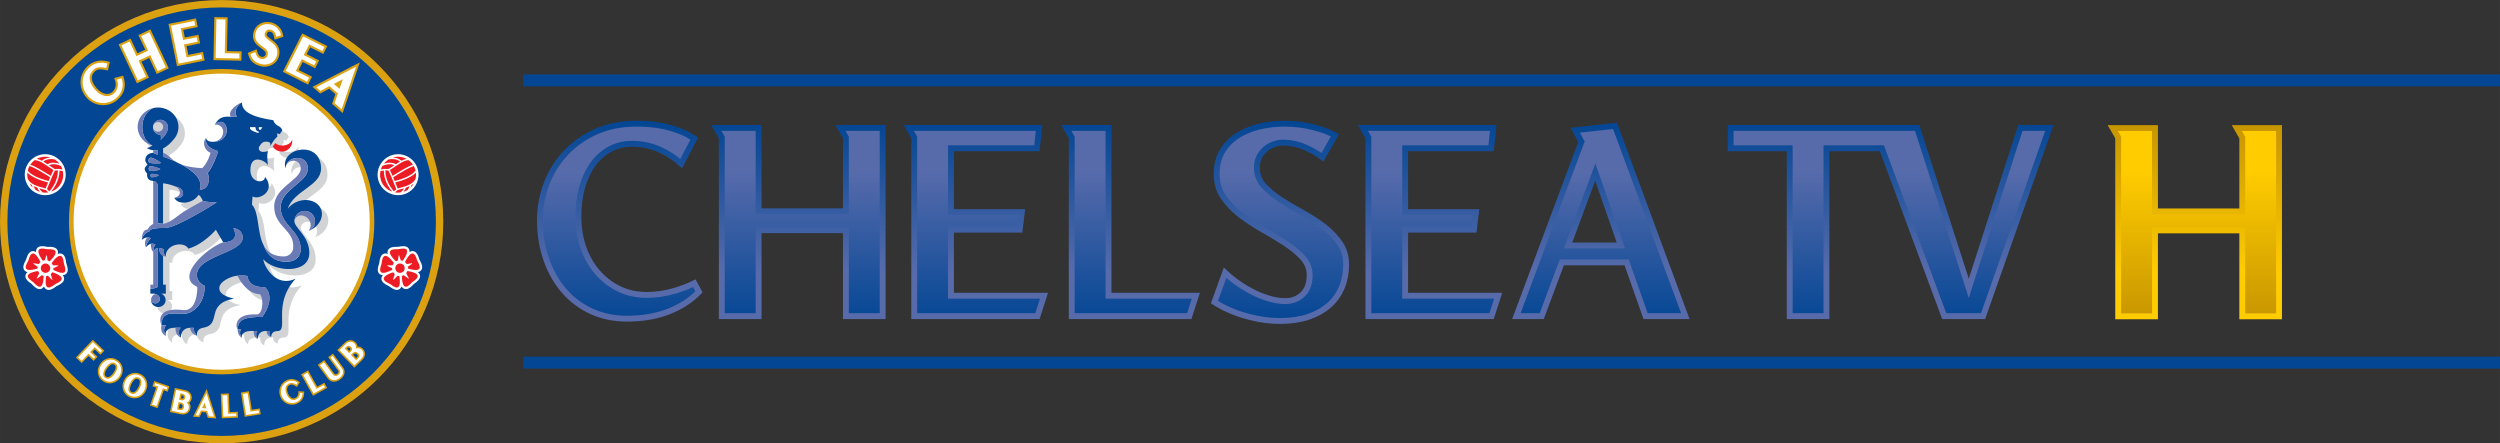 <svg id="p" width="3429.6" height="608.04" version="1.1" viewBox="0 0 907.42 160.88" xmlns="http://www.w3.org/2000/svg" xmlns:xlink="http://www.w3.org/1999/xlink">
 <rect x="0" y="0" width="907.42" height="160.88" fill="#333333" stroke="none"/>
 <defs id="q">
  <clipPath id="r">
   <path id="s" d="m452.39 271.65c-0.312-0.139-0.578-0.326-0.796-0.559-0.22-0.235-0.387-0.502-0.505-0.808-0.118-0.305-0.178-0.623-0.178-0.955 0-0.38 0.058-0.728 0.171-1.046 0.113-0.316 0.27-0.591 0.472-0.821 0.202-0.231 0.443-0.41 0.725-0.538 0.28-0.126 0.59-0.19 0.926-0.19 0.427 0 0.807 0.068 1.135 0.205 0.33 0.137 0.594 0.318 0.797 0.544l-0.18 0.332c-0.144-0.081-0.33-0.156-0.558-0.224-0.229-0.067-0.459-0.1-0.689-0.1-0.251 0-0.477 0.05-0.682 0.151-0.204 0.101-0.38 0.239-0.525 0.411-0.147 0.173-0.26 0.375-0.34 0.608-0.079 0.234-0.118 0.486-0.118 0.755 0 0.264 0.03 0.505 0.093 0.728 0.062 0.22 0.15 0.409 0.263 0.563 0.113 0.153 0.249 0.274 0.407 0.36 0.159 0.087 0.335 0.13 0.527 0.13 0.245 0 0.477-0.051 0.695-0.151 0.22-0.102 0.413-0.236 0.58-0.405l0.412 0.787c-0.068 0.047-0.149 0.095-0.241 0.148-0.094 0.049-0.206 0.096-0.336 0.139s-0.277 0.079-0.444 0.105c-0.165 0.027-0.351 0.04-0.558 0.04-0.389 0-0.741-0.07-1.053-0.209m-0.081-4.658c-0.27 0.123-0.506 0.298-0.698 0.518-0.195 0.222-0.349 0.49-0.458 0.798-0.11 0.307-0.166 0.651-0.166 1.02 0 0.321 0.058 0.633 0.172 0.928 0.112 0.294 0.278 0.558 0.49 0.783 0.211 0.225 0.471 0.408 0.772 0.542s0.646 0.202 1.022 0.202c0.204 0 0.388-0.013 0.546-0.038 0.161-0.025 0.306-0.06 0.432-0.102 0.125-0.041 0.235-0.087 0.324-0.134l0.179-0.107-0.334-0.638c-0.156 0.142-0.333 0.259-0.528 0.349-0.227 0.104-0.472 0.157-0.727 0.157-0.205 0-0.394-0.045-0.563-0.138-0.169-0.091-0.313-0.22-0.432-0.382-0.117-0.161-0.21-0.359-0.275-0.586-0.064-0.226-0.096-0.478-0.096-0.749 0-0.277 0.041-0.539 0.121-0.779 0.084-0.241 0.203-0.453 0.355-0.632 0.153-0.181 0.338-0.325 0.55-0.431 0.213-0.105 0.455-0.159 0.715-0.159 0.236 0 0.476 0.035 0.711 0.104 0.198 0.06 0.368 0.125 0.505 0.194l0.119-0.219c-0.189-0.198-0.435-0.363-0.733-0.486-0.318-0.132-0.691-0.199-1.107-0.199-0.323 0-0.625 0.061-0.896 0.184"/>
  </clipPath>
  <clipPath id="o">
   <path id="t" d="m0 0h595.28v841.89h-595.28z"/>
  </clipPath>
  <linearGradient id="n" x2="1" gradientTransform="matrix(0 -73.75 73.75 0 -.589 185.98)" gradientUnits="userSpaceOnUse" xlink:href="#k"/>
  <linearGradient id="k" x2="1" gradientTransform="matrix(0,5.184,5.184,0,470.26,266.68)" gradientUnits="userSpaceOnUse">
   <stop id="u" stop-color="#034694" offset="0"/>
   <stop id="v" stop-color="#576bab" offset=".75"/>
   <stop id="w" stop-color="#576bab" offset="1"/>
  </linearGradient>
  <linearGradient id="m" x1="463.68" x2="463.68" y1="271.83" y2="266.73" gradientTransform="matrix(14.227 0 0 -14.227 -6690.9 3980)" gradientUnits="userSpaceOnUse" xlink:href="#k"/>
  <linearGradient id="j" x2="1" gradientTransform="matrix(0 -73.752 73.752 0 506.27 186.01)" gradientUnits="userSpaceOnUse" xlink:href="#l"/>
  <linearGradient id="l" x2="1" gradientTransform="matrix(0,5.184,5.184,0,470.26,266.68)" gradientUnits="userSpaceOnUse">
   <stop id="x" stop-color="#c69400" offset="0"/>
   <stop id="y" stop-color="#fc0" offset=".75"/>
   <stop id="z" stop-color="#fc0" offset="1"/>
  </linearGradient>
  <linearGradient id="i" x1="463.68" x2="463.68" y1="271.83" y2="266.73" gradientTransform="matrix(14.227 0 0 -14.227 -6184 3980)" gradientUnits="userSpaceOnUse" xlink:href="#l"/>
 </defs>
 <g id="aa" transform="translate(470.72 -68.394)">
  <g id="ab" transform="matrix(14.227 0 0 -14.227 -6690.9 3980)" clip-path="url(#o)" fill="#034694">
   <path id="ac" d="m450.56 272.74h50.437v0.303h-50.437z"/>
   <path id="ad" d="m450.56 265.54h50.437v0.303h-50.437z"/>
  </g>
  <path id="ae" d="m-13.963 114.42c-2.973 0.754-5.634 1.906-7.882 3.4-2.219 1.48-3.998 3.372-5.307 5.634-1.295 2.248-1.963 4.979-1.963 8.138 0 3.101 0.797 5.861 2.333 8.195 1.636 2.404 3.671 4.553 6.032 6.402 2.419 1.892 5.122 3.685 7.967 5.292 2.931 1.65 5.676 3.301 8.152 4.908 2.561 1.636 4.737 3.386 6.459 5.179 1.864 1.949 2.817 4.197 2.817 6.644 0 3.087-0.868 5.492-2.603 7.085-1.679 1.593-3.799 2.39-6.274 2.39-1.935 0-4.012-0.341-6.203-1.024-2.134-0.64-4.254-1.536-6.303-2.646-2.006-1.067-3.955-2.305-5.776-3.671-1.323-0.996-2.504-1.978-3.542-2.959l-3.856 10.67c1.024 0.654 2.219 1.337 3.542 2.02 1.778 0.882 3.685 1.679 5.719 2.347 2.077 0.697 4.368 1.28 6.886 1.764 2.433 0.455 5.036 0.697 7.796 0.697 3.77 0 7.17-0.498 10.13-1.48 2.917-0.982 5.42-2.39 7.469-4.154 2.034-1.778 3.585-3.941 4.652-6.431 1.067-2.561 1.608-5.378 1.608-8.408 0-2.945-0.74-5.449-2.234-7.668-1.522-2.234-3.471-4.268-5.762-6.046-2.319-1.793-4.908-3.471-7.654-4.994-2.959-1.608-5.534-3.13-7.882-4.638-2.475-1.622-4.496-3.272-6.189-5.051-1.778-1.864-2.689-4.14-2.689-6.701 0-1.437 0.27-2.746 0.811-3.884 0.589-1.268 1.413-2.068 2.234-2.874 0.883-0.771 1.896-1.349 3.016-1.764 2.077-0.684 2.756-0.632 3.414-0.64 2.845 0 5.676 0.612 8.38 1.835 2.219 1.024 4.211 2.177 5.975 3.471l4.496-7.967c-1.906-1.081-4.396-2.034-7.384-2.803-3.471-0.939-7.156-1.408-10.955-1.408-3.244 0-6.416 0.384-9.432 1.138m-240.38 1.736c-4.282 1.906-7.981 4.51-10.983 7.711-3.016 3.201-5.378 6.957-6.971 11.14-1.622 4.197-2.447 8.636-2.447 13.202 0 5.25 0.797 10.144 2.362 14.511 1.551 4.382 3.742 8.195 6.516 11.353 2.732 3.13 6.089 5.62 9.93 7.37 3.856 1.75 8.152 2.618 12.747 2.618 5.918 0 11.225-0.953 15.749-2.831 4.24-1.75 7.739-4.097 10.428-6.914l-1.693-3.116c-1.949 0.982-4.368 1.906-7.184 2.76-3.343 0.982-6.758 1.48-10.115 1.48-3.699 0-7.142-0.768-10.172-2.262-3.016-1.508-5.648-3.557-7.825-6.132-2.163-2.547-3.856-5.563-5.051-8.991-1.138-3.414-1.721-7.142-1.721-11.083 0-3.856 0.455-7.441 1.366-10.656 0.925-3.229 2.248-6.046 3.912-8.337 1.693-2.305 3.742-4.14 6.146-5.435 2.404-1.323 5.093-1.963 8.01-1.963 3.628 0 7.113 0.754 10.343 2.234 2.774 1.28 5.292 2.945 7.512 4.965l4.752-9.077-2.547-1.522c-1.266-0.669-2.831-1.323-4.609-1.906-1.793-0.598-3.856-1.095-6.146-1.451-2.248-0.356-4.866-0.541-7.768-0.541-5.349 0-10.258 0.967-14.54 2.874m355.4-0.498 1.992 3.727 0.256 0.427-0.171 0.455-23.46 62.868h9.205l7.014-18.765 0.27-0.726h23.545l0.256 0.726 6.615 18.765h14.426l-25.523-69.057zm-2.091 40.39 8.309-22.379 1.038-2.788 0.996 2.817 7.796 22.35 0.498 1.437h-19.164zm163.65-41.229-17.712 55.044-1.024 3.187-1.01-3.187-17.727-55.044h-67.691v7.384h21.44v60.933h13.331v-60.933h16.973l3.144-0.028 22.635 60.962h14.099l24.058-68.317zm-238.64 0 1.849 3.201 0.142 0.256v64.86h44.715l2.39-7.398h-33.76v-23.986h24.94l0.768-6.359h-25.708v-23.19h31.185l0.797-7.384zm-107.68 0 1.849 3.201 0.142 0.256v64.86h42.666l2.39-7.398h-31.712v-60.919zm-57.163 0 1.835 3.201 0.142 0.256v64.86h44.729l2.376-7.398h-33.76v-23.986h24.94l0.782-6.359h-25.722v-23.19h31.185l0.797-7.384zm-24.812 0 1.849 3.201 0.142 0.256v26.789h-31.683v-30.246h-15.337l1.849 3.201 0.128 0.256v64.86h13.359v-31.185h31.683v31.185h13.345v-68.317z" fill="url(#n)" stroke="url(#m)" stroke-width="2.13"/>
  <g id="af" transform="matrix(2.903 0 0 2.903 -457.59 -75.029)" stroke-width=".265">
   <path id="ag" d="m50.901 77.123c0 15.306-12.408 27.712-27.712 27.712-15.305 0-27.712-12.406-27.712-27.712 0-15.305 12.407-27.712 27.712-27.712 15.304 0 27.712 12.407 27.712 27.712" fill="#dba111"/>
   <path id="ah" d="m49.977 77.123c0 14.795-11.993 26.788-26.788 26.788s-26.788-11.993-26.788-26.788 11.993-26.788 26.788-26.788 26.788 11.993 26.788 26.788" fill="#034694"/>
   <path id="ai" d="m42.279 77.123c0 10.543-8.547 19.089-19.09 19.089-10.544 0-19.091-8.545-19.091-19.089 0-10.544 8.547-19.091 19.091-19.091 10.543-1.2e-4 19.09 8.547 19.09 19.091" fill="#dba111"/>
   <path id="aj" d="m41.702 77.123c0 10.224-8.29 18.512-18.512 18.512-10.224 0-18.512-8.288-18.512-18.512s8.288-18.512 18.512-18.512c10.223 0 18.512 8.288 18.512 18.512" fill="#fff"/>
   <path id="ak" d="m7.327 93.093c0.205 0.196 0.709 0.675 0.709 0.675l0.483-0.509-1.441-1.374-0.185 0.194-1.935 2.028 0.735 0.699s0.62-0.651 0.847-0.888c0.19 0.18 0.645 0.614 0.645 0.614l0.483-0.508s-0.454-0.434-0.644-0.615c0.12-0.127 0.181-0.191 0.303-0.319" fill="#dba111"/>
   <path id="al" d="m10.802 95.41c-0.065-0.389-0.284-0.733-0.614-0.967-0.329-0.234-0.724-0.326-1.113-0.262-0.419 0.071-0.795 0.315-1.06 0.686-0.264 0.373-0.371 0.809-0.3 1.229 0.065 0.388 0.282 0.729 0.612 0.964 0.33 0.234 0.727 0.328 1.116 0.263 0.419-0.07 0.795-0.315 1.06-0.687 0.212-0.295 0.322-0.633 0.322-0.971 1.17e-4 -0.084-7e-3 -0.171-0.022-0.255m-2.069 1.077c-0.337-0.238-0.059-0.736 0.137-1.01 0.196-0.276 0.575-0.703 0.912-0.465 0.351 0.251 0.023 0.794-0.135 1.015-0.158 0.223-0.562 0.711-0.914 0.46z" fill="#dba111"/>
   <path id="am" d="m13.067 96.179c-0.775-0.392-1.672-0.071-2.084 0.746-0.206 0.408-0.247 0.856-0.114 1.259 0.123 0.375 0.389 0.68 0.75 0.862 0.361 0.184 0.767 0.216 1.142 0.092 0.403-0.131 0.739-0.429 0.944-0.837 0.414-0.818 0.139-1.73-0.638-2.122m-0.858 2.269c-0.091 0.03-0.177 0.021-0.275-0.028-0.154-0.078-0.208-0.218-0.208-0.375 0-0.217 0.104-0.472 0.192-0.646 0.153-0.302 0.464-0.78 0.832-0.594 0.097 0.05 0.155 0.114 0.185 0.204 0.062 0.186-2.64e-4 0.492-0.167 0.819-0.165 0.327-0.375 0.559-0.56 0.62z" fill="#dba111"/>
   <path id="an" d="m14.668 97.301-0.143 0.409s0.365 0.128 0.476 0.165c-0.14 0.399-0.784 2.237-0.784 2.237l0.956 0.335s0.645-1.836 0.784-2.236c0.111 0.039 0.477 0.166 0.477 0.166l0.232-0.66-1.909-0.67-0.089 0.254" fill="#dba111"/>
   <path id="ao" d="m18.637 98.188-1.292-0.273-0.055 0.263-0.577 2.742 1.315 0.279c0.42 0.087 0.697-0.016 0.855-0.118 0.2-0.131 0.341-0.345 0.395-0.601 0.015-0.07 0.022-0.137 0.022-0.204 0-0.185-0.059-0.352-0.165-0.496 0.148-0.118 0.254-0.284 0.298-0.491 0.011-0.053 0.018-0.114 0.018-0.177 0-0.351-0.2-0.797-0.812-0.924m-0.356 2.093c-0.014 0.063-0.039 0.146-0.086 0.177-0.044 0.028-0.128 0.032-0.237 8e-3 0 0-0.05-0.011-0.108-0.022 0.042-0.198 0.07-0.33 0.111-0.528 0.056 0.013 0.128 0.027 0.128 0.027 0.17 0.036 0.202 0.161 0.202 0.252 1.17e-4 0.037-0.005 0.068-9e-3 0.086zm-0.088-1.468c0.113 0.026 0.197 0.067 0.229 0.116 0.015 0.022 0.022 0.053 0.022 0.09 0 0.022-3e-3 0.048-0.009 0.079-0.017 0.08-0.041 0.192-0.264 0.146 0 0-0.028-7e-3 -0.066-0.015 0.036-0.166 0.053-0.249 0.089-0.416z" fill="#dba111"/>
   <path id="ap" d="m21.022 98.635-1.403 2.873 0.801 0.061s0.217-0.458 0.303-0.64c0.17 0.014 0.339 0.026 0.506 0.039 0.062 0.192 0.219 0.679 0.219 0.679l1.066 0.083-1.191-3.693-0.301 0.596" fill="#dba111"/>
   <path id="aq" d="m24.186 100.93c-0.018-0.42-0.098-2.332-0.098-2.332l-1.012 0.043 0.128 3.068 2.029-0.084-0.03-0.736c0 1.2e-4 -0.725 0.031-1.016 0.042" fill="#dba111"/>
   <path id="ar" d="m26.964 100.63c-0.065-0.415-0.362-2.305-0.362-2.305l-0.265 0.043-0.737 0.115 0.475 3.035 2.007-0.315-0.115-0.728s-0.716 0.113-1.004 0.156" fill="#dba111"/>
   <path id="as" d="m32.774 98.594c-0.008 0.263-0.163 0.49-0.405 0.585-0.134 0.053-0.262 0.053-0.39-1e-3 -0.197-0.084-0.379-0.297-0.489-0.571-0.129-0.323-0.155-0.598-0.071-0.79 0.058-0.135 0.172-0.236 0.346-0.306 0.189-0.075 0.368-6e-3 0.613 0.139l0.225 0.133 0.374-0.589-0.222-0.146c-0.408-0.268-0.912-0.323-1.349-0.148-0.405 0.161-0.719 0.464-0.885 0.85-0.168 0.392-0.168 0.84 0.002 1.266 0.323 0.806 1.234 1.203 2.031 0.884 0.576-0.23 0.902-0.668 0.943-1.265l0.019-0.267-0.734-0.054-0.009 0.281" fill="#dba111"/>
   <path id="at" d="m35.138 97.755c-0.207-0.369-1.139-2.04-1.139-2.04l-0.233 0.132-0.652 0.364 1.498 2.681 1.772-0.99-0.359-0.644c1.16e-4 0-0.634 0.354-0.887 0.497" fill="#dba111"/>
   <path id="au" d="m37.108 93.621-0.217 0.159-0.381 0.28 1.244 1.695c0.057 0.077 0.057 0.128 0.052 0.158-0.012 0.087-0.103 0.182-0.184 0.24-0.038 0.027-0.126 0.064-0.216 0.05-0.064-9e-3 -0.115-0.044-0.16-0.105l-1.229-1.676-0.819 0.6 1.223 1.668c0.182 0.247 0.407 0.393 0.67 0.433 0.295 0.046 0.631-0.054 0.942-0.285 0.641-0.469 0.631-1.091 0.351-1.473l-1.276-1.743" fill="#dba111"/>
   <path id="av" d="m40.84 93.004c-0.189-0.196-0.421-0.284-0.665-0.27-0.014-0.19-0.088-0.371-0.235-0.523-0.256-0.264-0.829-0.47-1.356 0.043l-0.949 0.917 2.137 2.207 0.965-0.935c0.308-0.299 0.376-0.588 0.379-0.775 0.005-0.24-0.094-0.475-0.277-0.663m-1.615-0.074c0.032 0.034 0.071 0.074 0.071 0.129 0 0.045-0.025 0.101-0.099 0.172 0 0-0.02 0.02-0.047 0.048-0.12-0.124-0.177-0.182-0.298-0.307 0.214-0.196 0.303-0.112 0.373-0.041zm0.506 0.76c0.173-0.167 0.34-0.02 0.388 0.03 0.046 0.046 0.098 0.111 0.098 0.168v2e-3c-0.001 0.052-0.045 0.124-0.125 0.201 0 0-0.037 0.036-0.081 0.077-0.14-0.145-0.234-0.242-0.374-0.385 0.041-0.041 0.094-0.092 0.094-0.092z" fill="#dba111"/>
   <path id="aw" d="m7.321 92.809c0.084 0.081 0.708 0.676 0.708 0.676l0.206-0.217-1.15-1.097-0.046 0.049-1.795 1.883 0.442 0.422s0.765-0.801 0.847-0.889c0.084 0.08 0.646 0.615 0.646 0.615l0.206-0.216s-0.563-0.535-0.646-0.615c0.075-0.078 0.508-0.533 0.582-0.61" fill="#fff"/>
   <path id="ax" d="m10.071 94.606c-0.285-0.203-0.626-0.284-0.961-0.228-0.368 0.063-0.697 0.278-0.93 0.606-0.234 0.329-0.328 0.711-0.265 1.077 0.056 0.336 0.245 0.632 0.53 0.834 0.287 0.204 0.629 0.284 0.965 0.227 0.366-0.061 0.696-0.277 0.929-0.603 0.186-0.263 0.285-0.561 0.285-0.856 0-0.074-0.006-0.148-0.018-0.222-0.057-0.335-0.246-0.632-0.533-0.836m-0.259 1.539c-0.193 0.27-0.695 0.862-1.194 0.507-0.498-0.353-0.103-1.022 0.089-1.293 0.193-0.271 0.695-0.863 1.192-0.51 0.5 0.357 0.106 1.025-0.087 1.296z" fill="#fff"/>
   <path id="ay" d="m12.976 96.359c-0.673-0.34-1.452-0.057-1.814 0.658-0.182 0.359-0.218 0.75-0.102 1.105 0.106 0.322 0.337 0.585 0.65 0.743 0.314 0.16 0.665 0.189 0.989 0.082 0.352-0.116 0.646-0.377 0.828-0.736 0.36-0.715 0.124-1.511-0.551-1.851m-1.133 2.239c-0.545-0.274-0.255-0.995-0.104-1.291 0.15-0.297 0.558-0.958 1.102-0.682 0.145 0.072 0.241 0.18 0.288 0.321 0.107 0.326-0.066 0.748-0.18 0.972-0.113 0.222-0.35 0.613-0.677 0.72-0.14 0.047-0.284 0.033-0.428-0.041z" fill="#fff"/>
   <path id="az" d="m14.859 97.367-0.077 0.218s0.381 0.134 0.476 0.167c-0.042 0.12-0.784 2.235-0.784 2.235l0.577 0.203s0.743-2.116 0.784-2.236c0.095 0.033 0.476 0.166 0.476 0.166l0.099-0.281-1.53-0.537-0.021 0.063" fill="#fff"/>
   <path id="ba" d="m18.597 98.385-1.095-0.231-0.015 0.067-0.535 2.546 1.117 0.235c0.284 0.059 0.52 0.03 0.703-0.09 0.158-0.103 0.264-0.268 0.308-0.473 0.011-0.056 0.018-0.109 0.018-0.161 0-0.223-0.11-0.411-0.308-0.546 0.228-0.066 0.392-0.234 0.444-0.483 9e-3 -0.039 0.014-0.085 0.014-0.137-1.17e-4 -0.255-0.134-0.616-0.652-0.725m-0.383 0.225c0.184 0.039 0.312 0.109 0.376 0.21 0.037 0.057 0.056 0.123 0.056 0.201 0 0.038-0.005 0.077-0.014 0.12-0.071 0.339-0.345 0.335-0.503 0.301 0 0-0.167-0.034-0.263-0.055 0.022-0.104 0.15-0.709 0.172-0.813 0.07 0.014 0.176 0.037 0.176 0.037zm-0.084 1.137c0.311 0.065 0.36 0.311 0.36 0.46 0 0.064-0.01 0.11-0.011 0.117-0.031 0.147-0.087 0.247-0.174 0.302-0.091 0.061-0.222 0.072-0.388 0.038 0 0-0.199-0.043-0.306-0.064 0.023-0.109 0.172-0.815 0.194-0.922 0.091 0.019 0.324 0.069 0.324 0.069z" fill="#fff"/>
   <path id="bb" d="m21.204 98.723-1.274 2.607 0.367 0.027s0.27-0.567 0.305-0.639c0.078 6e-3 0.701 0.054 0.777 0.061 0.024 0.075 0.219 0.679 0.219 0.679l0.632 0.049-0.946-2.933-0.081 0.149m-0.14 1.048c0.062 0.197 0.18 0.577 0.219 0.701-0.126-9e-3 -0.416-0.032-0.54-0.041 0.057-0.117 0.231-0.474 0.321-0.659z" fill="#fff"/>
   <path id="bc" d="m23.993 101.14c-5e-3 -0.127-0.099-2.332-0.099-2.332l-0.065 2e-3 -0.545 0.022 0.112 2.667 1.627-0.069-0.014-0.333c2.65e-4 1.2e-4 -0.898 0.038-1.016 0.042" fill="#fff"/>
   <path id="bd" d="m26.796 100.87c-0.02-0.126-0.363-2.308-0.363-2.308l-0.065 0.011-0.538 0.085 0.414 2.637 1.609-0.254-0.052-0.33c-1.16e-4 2.3e-4 -0.889 0.14-1.004 0.159" fill="#fff"/>
   <path id="be" d="m32.975 98.598c-0.01 0.347-0.213 0.642-0.531 0.77-0.185 0.074-0.368 0.071-0.544-5e-3 -0.249-0.105-0.466-0.354-0.598-0.681-0.148-0.373-0.172-0.701-0.069-0.945 0.081-0.185 0.234-0.323 0.458-0.412 0.293-0.117 0.562 0.016 0.789 0.151l0.057 0.033 0.164-0.257-0.055-0.037c-0.353-0.231-0.789-0.28-1.165-0.129-0.356 0.143-0.632 0.406-0.775 0.742-0.147 0.341-0.146 0.737 0.005 1.11 0.281 0.704 1.073 1.05 1.77 0.773 0.505-0.203 0.779-0.569 0.815-1.092l0.005-0.067-0.322-0.022-0.004 0.068" fill="#fff"/>
   <path id="bf" d="m35.06 98.029c-0.063-0.11-1.139-2.039-1.139-2.039l-0.059 0.033-0.474 0.265 1.3 2.329 1.421-0.794-0.162-0.291c2.33e-4 2.3e-4 -0.787 0.439-0.887 0.497" fill="#fff"/>
   <path id="bg" d="m37.065 93.902-0.055 0.04-0.218 0.16 1.125 1.533c0.075 0.103 0.105 0.206 0.089 0.307-0.027 0.183-0.193 0.323-0.263 0.373-0.08 0.06-0.226 0.11-0.366 0.087-0.119-0.018-0.216-0.08-0.294-0.185l-1.111-1.515-0.492 0.363 1.103 1.504c0.148 0.203 0.33 0.323 0.538 0.353 0.329 0.05 0.637-0.133 0.792-0.246 0.532-0.391 0.539-0.881 0.309-1.193l-1.159-1.581" fill="#fff"/>
   <path id="bh" d="m40.695 93.144c-0.206-0.214-0.471-0.262-0.745-0.157 0.022-0.064 0.035-0.129 0.035-0.194 0-0.158-0.063-0.313-0.19-0.444-0.172-0.177-0.616-0.395-1.071 0.047l-0.804 0.779 1.856 1.916 0.822-0.797c0.207-0.199 0.315-0.414 0.318-0.631 0.003-0.189-0.074-0.369-0.221-0.52m-1.198-0.083c0 0.134-0.087 0.244-0.158 0.313 0 0-0.123 0.12-0.193 0.188-0.075-0.077-0.505-0.52-0.579-0.599 0.05-0.048 0.128-0.123 0.128-0.123 0.251-0.245 0.472-0.261 0.674-0.051 0.093 0.096 0.127 0.187 0.127 0.271zm0.511 1.39c-0.076-0.078-0.578-0.597-0.654-0.676 0.066-0.064 0.238-0.231 0.238-0.231 0.328-0.316 0.659 0.019 0.674 0.034 0.103 0.107 0.154 0.207 0.154 0.308v4e-3c-0.001 0.11-0.065 0.226-0.186 0.345 2.64e-4 0-0.16 0.154-0.225 0.215z" fill="#fff"/>
   <path id="bi" d="m10.877 58.867-1.12 0.302 0.129 0.401c0.155 0.486 0.015 0.996-0.364 1.328-0.211 0.185-0.454 0.27-0.723 0.251-0.408-0.027-0.869-0.292-1.232-0.707-0.428-0.49-0.641-0.962-0.614-1.362 0.019-0.292 0.161-0.548 0.433-0.786 0.3-0.263 0.681-0.253 1.198-0.15l0.383 0.076 0.248-1.073-0.386-0.094c-0.83-0.205-1.695-4e-3 -2.313 0.537-1.209 1.058-1.308 2.786-0.229 4.019 1.002 1.146 2.741 1.27 3.874 0.279 0.816-0.713 1.101-1.625 0.823-2.635l-0.107-0.386" fill="#dba111"/>
   <path id="bj" d="m13.919 53.248-1.144 0.539s0.639 1.354 0.858 1.82c-0.326 0.153-0.642 0.303-0.969 0.457-0.22-0.466-0.859-1.82-0.859-1.82l-1.506 0.711 2.294 4.867 1.508-0.711s-0.711-1.505-0.94-1.993c0.327-0.153 0.642-0.302 0.97-0.456 0.229 0.487 0.939 1.992 0.939 1.992l1.508-0.711-2.294-4.866-0.364 0.172" fill="#dba111"/>
   <path id="bk" d="m19.02 56.263c-0.073-0.362-0.148-0.731-0.221-1.093 0.465-0.094 1.702-0.343 1.702-0.343l-0.218-1.081s-1.237 0.25-1.703 0.344c-0.067-0.331-0.123-0.61-0.19-0.941 0.483-0.098 1.807-0.365 1.807-0.365l-0.218-1.081-0.396 0.08-3.045 0.616 1.064 5.274 3.469-0.701-0.218-1.08s-1.347 0.272-1.834 0.371" fill="#dba111"/>
   <path id="bl" d="m23.94 51.579-1.668-0.035-0.008 0.402-0.104 4.977 3.501 0.073 0.025-1.165s-1.344-0.029-1.835-0.039c0.014-0.659 0.09-4.214 0.09-4.214" fill="#dba111"/>
   <path id="bm" d="m29.345 54.293c-0.433-0.318-0.559-0.445-0.516-0.619 0.021-0.09 0.12-0.377 0.43-0.3 0.187 0.048 0.373 0.147 0.456 0.549l0.091 0.447 1.101-0.372-0.069-0.347c-0.135-0.681-0.711-1.261-1.435-1.441-0.518-0.129-1.037-0.06-1.463 0.196-0.391 0.234-0.666 0.604-0.775 1.042-0.276 1.103 0.467 1.634 0.959 1.986 0.504 0.36 0.632 0.501 0.555 0.803-0.024 0.094-0.08 0.168-0.166 0.221-0.101 0.059-0.227 0.081-0.33 0.054-0.265-0.065-0.379-0.19-0.491-0.533l-0.135-0.411-1.105 0.452 0.107 0.351c0.207 0.682 0.702 1.111 1.511 1.314 0.91 0.228 2.013-0.191 2.288-1.283 0.287-1.151-0.496-1.728-1.015-2.108" fill="#dba111"/>
   <path id="bn" d="m33.324 57.162c0.425 0.215 1.55 0.784 1.55 0.784l0.498-0.984s-1.126-0.569-1.549-0.783c0.151-0.302 0.28-0.555 0.431-0.857 0.439 0.222 1.646 0.832 1.646 0.832l0.496-0.984-3.132-1.583-0.181 0.359-2.247 4.443 3.158 1.595 0.498-0.983s-1.227-0.62-1.671-0.843c0.166-0.33 0.337-0.666 0.503-0.996" fill="#dba111"/>
   <path id="bo" d="m39.562 57.665-5.018 2.597 0.96 0.835s0.828-0.44 1.129-0.598c0.224 0.195 0.554 0.482 0.774 0.673-0.108 0.32-0.415 1.22-0.415 1.22l1.323 1.151 2.146-6.327-0.899 0.449" fill="#dba111"/>
   <path id="bp" d="m10.689 59.194-0.591 0.161 0.043 0.134c0.188 0.59 0.018 1.208-0.444 1.612-0.265 0.233-0.575 0.34-0.917 0.318-0.485-0.033-1-0.324-1.417-0.799-0.476-0.545-0.712-1.083-0.68-1.558 0.025-0.36 0.201-0.686 0.525-0.969 0.425-0.372 0.96-0.304 1.427-0.211l0.128 0.025 0.129-0.561-0.129-0.032c-0.746-0.183-1.52-4e-3 -2.072 0.48-1.093 0.957-1.181 2.521-0.203 3.639 0.905 1.034 2.472 1.147 3.496 0.254 0.742-0.651 0.992-1.444 0.74-2.361l-0.036-0.13" fill="#fff"/>
   <path id="bq" d="m14.033 53.49-0.9 0.426s0.758 1.608 0.857 1.819c-0.193 0.091-1.262 0.596-1.456 0.686-0.099-0.212-0.857-1.82-0.857-1.82l-1.023 0.482 2.066 4.38 1.022-0.481s-0.839-1.778-0.94-1.993c0.194-0.091 1.262-0.595 1.456-0.686 0.101 0.215 0.94 1.993 0.94 1.993l1.021-0.482-2.065-4.381-0.121 0.056" fill="#fff"/>
   <path id="br" d="m18.809 56.58c-0.042-0.21-0.284-1.409-0.326-1.619 0.224-0.045 1.702-0.344 1.702-0.344l-0.112-0.553s-1.478 0.297-1.703 0.343c-0.041-0.206-0.254-1.261-0.295-1.467 0.226-0.046 1.806-0.364 1.806-0.364l-0.112-0.554-2.914 0.588 0.958 4.747 2.942-0.594-0.112-0.554c-2.33e-4 1.2e-4 -1.607 0.324-1.835 0.37" fill="#fff"/>
   <path id="bs" d="m23.665 51.843-1.13-0.025-0.002 0.133-0.1 4.709 2.965 0.063 0.013-0.629s-1.605-0.034-1.835-0.039c0.006-0.251 0.089-4.213 0.089-4.213" fill="#fff"/>
   <path id="bt" d="m29.325 53.114c0.359 0.09 0.567 0.33 0.654 0.755l0.031 0.149 0.589-0.199-0.022-0.116c-0.116-0.58-0.613-1.076-1.236-1.233-0.448-0.112-0.895-0.053-1.259 0.165-0.329 0.198-0.562 0.51-0.653 0.878-0.232 0.925 0.371 1.356 0.855 1.702 0.49 0.35 0.785 0.589 0.659 1.086-0.05 0.207-0.185 0.325-0.289 0.387-0.161 0.097-0.359 0.127-0.533 0.084-0.357-0.089-0.541-0.282-0.68-0.71l-0.045-0.137-0.611 0.249 0.036 0.117c0.178 0.584 0.61 0.955 1.321 1.133 0.781 0.195 1.727-0.158 1.961-1.089 0.243-0.975-0.397-1.447-0.915-1.826-0.44-0.325-0.705-0.542-0.615-0.9 0.079-0.321 0.345-0.598 0.756-0.495" fill="#fff"/>
   <path id="bu" d="m34.135 54.962c0.206 0.104 1.644 0.83 1.644 0.83l0.256-0.505-2.653-1.34-0.061 0.12-2.124 4.203 2.677 1.353 0.255-0.504s-1.462-0.739-1.669-0.844c0.097-0.192 0.648-1.282 0.744-1.474 0.204 0.103 1.549 0.783 1.549 0.783l0.256-0.505s-1.347-0.679-1.551-0.783c0.095-0.187 0.58-1.148 0.675-1.335" fill="#fff"/>
   <path id="bv" d="m39.685 57.904-4.667 2.415 0.522 0.453s0.99-0.525 1.13-0.599c0.116 0.101 0.936 0.815 1.05 0.914-0.049 0.147-0.416 1.219-0.416 1.219l0.886 0.77 1.803-5.317-0.307 0.144m-2.475 1.992c0.221-0.114 0.785-0.407 1.129-0.586-0.128 0.366-0.339 0.968-0.42 1.202-0.179-0.157-0.529-0.461-0.709-0.616z" fill="#fff"/>
   <path id="bw" d="m36.429 76.395c-0.383-1.014-1.701-1.454-2.946-0.984-0.519 0.195-0.945 0.522-1.235 0.908 0.823-2.348 4.173-2.846 4.173-5.03 0-3.661-5.199-2.635-4.442 5.3e-4 0-1.196 1.903-1.415 1.903 0 0 1.415-3.319 2.344-3.319 4.735 0 2.636 2.637 2.88 2.37 5.291-0.045 0.416-0.492 0.962-1.139 0.962-4.038 0-2.597-4.971-4.008-6.484l0.074-1.021c0.816 0.5 2.98-0.672 1.555-2.458 0 0.878-1.829 0.83-1.829-0.83 0-2.246 2.099-1.074 2.201-0.578-0.101-0.818-0.139-1.337-0.004-1.808-1.132 0.365-1.238-0.289-1.095-0.542 0.164-0.293 0.383-0.635 0.824-0.635 0.238 0 0.381 0.033 0.466 0.091 0.141 0.096 0.244-0.124 0.224 0.081 0.121-0.184 0.073 0.046 0.189-0.139 0.119-0.184 0.279-0.391 0.561-0.668l-0.012-0.414 0.33 0.121 0.317-0.512c-0.342-0.708-0.805-0.367-1.147-1.245-0.286-0.074-4.733 0.409-4.604-1.365-0.363 0-1.222 0.199-0.69 0.921-0.413 0.05-0.711-0.42-1.334 0.85 0.78-0.146 0.376 0.726 0.376 0.974 0 1.609-2.141 1.581-2.141 0.828-0.516 0.501-0.223 1.598 0.557 1.868 0 0-0.297 1.173-1.03 1.917-1.088-0.043-2.833-0.232-3.836-1.181-0.433-0.409-0.777-0.632-1.069-0.746v-0.532c0.429-0.21 0.899-0.581 1.387-1.201 0.381-0.465 0.587-1.062 0.532-1.696-0.007-0.076-0.018-0.15-0.032-0.223-0.004-0.023-0.01-0.046-0.015-0.069-0.011-0.051-0.023-0.1-0.038-0.151-0.007-0.024-0.014-0.049-0.021-0.073-0.017-0.051-0.035-0.099-0.054-0.147-0.008-0.02-0.014-0.042-0.024-0.06-0.027-0.065-0.057-0.126-0.09-0.187-0.014-0.025-0.029-0.048-0.042-0.071-0.023-0.037-0.044-0.074-0.068-0.11-0.019-0.028-0.039-0.057-0.059-0.085-0.021-0.027-0.043-0.055-0.064-0.082-0.024-0.029-0.047-0.06-0.072-0.089-0.017-0.019-0.035-0.037-0.053-0.055-0.063-0.07-0.132-0.135-0.204-0.198-0.006-5e-3 -0.013-0.012-0.02-0.017-0.04-0.034-0.083-0.067-0.125-0.098-0.011-8e-3 -0.022-0.016-0.034-0.025-0.045-0.032-0.091-0.063-0.139-0.092-0.003-2e-3 -0.006-3e-3 -0.008-5e-3 -0.457-0.28-1.009-0.426-1.593-0.38-1.405 0.112-2.449 1.285-2.331 2.621 0.091 1.041 0.859 1.872 1.857 2.137-0.35 0.195-0.646 0.308-0.713 0.308 0.011 7e-3 0.026 0.015 0.041 0.025 0.004 2e-3 0.009 5e-3 0.014 7e-3 0.014 9e-3 0.03 0.018 0.046 0.027 0.004 2e-3 0.009 5e-3 0.013 7e-3 0.023 0.011 0.046 0.023 0.072 0.036 0.004 2e-3 9e-3 3e-3 0.013 5e-3 0.023 0.011 0.047 0.022 0.072 0.032 0.007 3e-3 0.015 6e-3 0.022 9e-3 0.061 0.025 0.13 0.049 0.205 0.07 0.011 3e-3 0.022 5e-3 0.031 8e-3 0.03 8e-3 0.061 0.015 0.093 0.022 0.011 2e-3 0.021 4e-3 0.033 6e-3 0.04 7e-3 0.083 0.014 0.125 0.019 0.004 0 0.007 2e-3 0.011 2e-3v0.302c-0.016 3e-3 -0.03 5e-3 -0.045 7e-3 -0.457 0.075-0.754 0.216-0.888 0.623-0.133 0.408 0.004 0.556 0.218 0.842-0.181 0.323-0.654 0.444-0.036 1.158-0.045 0.27 0.012 0.699 0.404 0.829 0.128 0.043 0.235 0.067 0.347 0.086l-5.29e-4 5.351c-0.391 0.207-0.584 0.466-0.691 0.707 0 0-0.314-0.697-0.293 0.684 0.357-0.277 0.216 0.321 0.216 0.321-0.486 0.63 0.131 0.595 0.131 0.595 0.419-0.418 0.333 0.189 0.333 0.189 0 0.741 0.301 1.031 0.303 1.032v4.077l-0.355 1e-3 0.003 1.125 0.622-1e-3c-0.349 0.145-0.579 0.489-0.545 0.87 0.042 0.48 0.486 0.837 0.991 0.798 0.505-0.041 0.879-0.461 0.836-0.943-0.029-0.332-0.249-0.603-0.548-0.728l0.574-2e-3 -0.002-1.125-0.342 2e-3 5.3e-4 -3.617c0.071 0.039 0.147 0.066 0.23 0.084 0.033 6e-3 0.066 0.011 0.099 0.013 0.015 2e-3 0.03 2e-3 0.045 3e-3 -0.092-0.475 0.192-0.791 0.192-0.791 0.146-0.22 0.357-0.391 0.597-0.511 0.718-0.36 1.698-0.269 1.99 0.317 1.855-0.489 3.449-2.354 3.449-2.354l0.913 1.554c-1.936 0.647-6.153 4.313-3.226 5.583-0.001 0.37-0.051 3.113-1.81 2.895-2.533-0.312-3.165 0.736-2.678 1.914-0.229 0.994 0.536 1.338 0.536 1.338-0.115-0.574 0.161-1.049 1.208-1.043-0.005 1.047 0.671 1.236 0.671 1.236 0.005-0.896 0.628-1.229 1.181-1.226-0.004 0.739 0.854 1.02 0.854 1.02s-0.218-0.851 0.753-1.02c2.456-0.428 0.149-2.954 3.884-3.65 0 0-1.86-0.28-1.86-1.297 0-0.925 1.683-1.558 2.263-1.558 1.189 2.271 2.48 2.289 2.819 2.305 0.526 0.588 0.35 2.57-0.41 2.531-2.782-0.149-2.68 1.543-2.369 1.889-0.036 0.657 0.475 1.036 0.475 1.036 0-0.704 0.67-0.902 1.529-0.856-0.045 0.86 0.503 0.989 0.503 0.989 0.015-0.866 0.655-1.012 1.11-0.989-0.033 0.607 0.569 0.785 0.569 0.785s-0.059-0.77 0.751-0.77c1.538-1e-3 -0.696-3.296 2.306-6.556-2.636 1.22-4.039-1.83-4.039-2.416 1.355 1.586 5.748 1.902 5.748-0.806 0-2.587-2.844-3.552-1.513-4.541 0.774-0.575 2.296 0.587 1.425 1.788 1.249-0.463 1.944-1.672 1.562-2.685m-16.851 0.082c-0.994 0.584-1.66 1.324-2.566 1.647-0.138 0.048-0.247 0.062-0.343 0.056v-5.051c0.24 0.022 0.863 0.108 1.591 0.409 0.721 0.394 0.721 1.207-0.189 1.4 0.575 1.102 2.569 0.562 3.003-0.335 0.213-0.019 0.401 0.361 0.578 0.72-0.28 0.145-0.852 0.434-2.074 1.153zm11.124-8.372c-0.109 0.148-0.217 0.296-0.312 0.422 0.252 0.419 0.726 0.681 1.246 0.633 0.718-0.068 1.246-0.705 1.181-1.424-0.004-0.026-0.007-0.05-0.011-0.075-0.077 0.372-0.516 0.687-1.073 0.739-0.422 0.04-0.805-0.082-1.03-0.295z" fill="#d1d3d4"/>
   <path id="bx" d="m14.644 65.065c0 8e-4 -0.002 3e-3 -0.002 4e-3h-4.79e-4c0.011-0.027 0.023-0.053 0.037-0.08-0.013 0.025-0.025 0.049-0.034 0.075m0.046 21.183c0.001-7.9e-4 3e-3 -7.9e-4 0.003-2e-3h-2.65e-4c-7.94e-4 2e-3 -0.002 2e-3 -3e-3 2e-3zm-0.031-23.339h0.001zm-0.38 23.215 0.622-7.9e-4c-0.076 0.032-0.144 0.073-0.207 0.123 0.062-0.024 0.127-0.038 0.197-0.038 0.312 0 0.564 0.253 0.564 0.565 0 0.312-0.252 0.564-0.564 0.564-0.252 0-0.464-0.166-0.535-0.395v0.051c0.043 0.481 0.485 0.838 0.99 0.797 0.504-0.039 0.879-0.461 0.837-0.941-0.029-0.331-0.249-0.602-0.548-0.727l0.573-2e-3 -0.003-1.125-0.342 2e-3v-3.617c-0.334-0.173-0.527-0.551-0.453-0.94 0.214 0 0.406 0.056 0.534 0.143-0.198 0.435 0.294 0.895 0.294 0.895-0.092-0.475 0.191-0.79 0.191-0.79 0.147-0.22 0.358-0.391 0.597-0.512 0.719-0.36 1.698-0.269 1.991 0.317 1.855-0.488 3.45-2.354 3.45-2.354l0.914 1.553c2.142 0 1.396-1.604 1.256-1.744 0.493 0 1.186 0.363 1.186 1.166 0 1.972-5.734 2.253-5.734 4.647 0 1.005 0.996 1.387 0.996 1.387 0 2.183-1.499 3.479-2.524 3.479-1.639 0-2.895-0.332-2.895 1.456h0.572c-0.543 0.543-0.036 1.339-0.036 1.339-0.114-0.573 0.162-1.048 1.209-1.043h0.653c-0.415 0.415-0.173 1.044 0.018 1.236 0.004-0.898 0.626-1.23 1.18-1.226h0.474c-0.129 0.127 0.078 0.717 0.381 1.018 0 0-0.219-0.85 0.753-1.018 2.455-0.428 0.148-2.954 3.883-3.651 0 0-1.859-0.28-1.859-1.297 0-0.924 1.683-1.558 2.261-1.558 0.456-0.065 0.891-0.049 1.262 0.031 0.151 1.466 1.835 1.395 2.201 1.395 1.428 1.428-0.363 3.721-0.363 3.721-2.192 0-3.059 0.302-3.059 1.579h0.415c-0.232 0.234-0.101 0.876 0.059 1.036 0-0.705 0.671-0.901 1.53-0.856h0.452c-0.22 0.22-0.182 0.756 0.052 0.989 0.013-0.866 0.654-1.013 1.11-0.989h0.377c-0.141 0.142 0 0.594 0.193 0.787 0 0-0.059-0.771 0.751-0.772 1.538 0-0.696-3.296 2.307-6.555-2.636 1.221-4.04-1.83-4.04-2.416 1.355 1.586 5.749 1.903 5.749-0.805 0-2.185-2.027-3.212-1.859-4.074 0.058-0.66 0.612-1.178 1.288-1.178 0.714 0 1.293 0.58 1.293 1.294 0 0.544-0.334 1.009-0.81 1.2 0.001 0 0.001-1e-3 0.001-1e-3 -0.001 1e-3 -0.003 3e-3 -0.003 5e-3 1.248-0.463 1.944-1.672 1.564-2.685-0.384-1.014-1.702-1.455-2.947-0.985-0.522 0.197-0.945 0.522-1.235 0.909 0.821-2.348 4.173-2.845 4.173-5.03 0-3.661-5.199-2.635-4.443 1e-3 0-0.04 0.002-0.079 0.007-0.117 0.133-1.49 2.796-1.795 2.796 0.148 0 1.659-3.412 2.579-3.412 4.812 0 2.293 2.52 2.867 2.52 5.28 0 0.287-0.152 1.525-1.826 1.525-1.615 0-2.392-0.903-2.833-2.081-0.823-1.59-0.521-4.071-1.447-5.063l0.074-1.02c0.816 0.501 2.981-0.672 1.559-2.458 0 0.879-1.831 0.83-1.831-0.829 0-2.246 2.098-1.074 2.2-0.578-0.101-0.817-0.14-1.338-0.002-1.807-1.133 0.364-1.237-0.29-1.096-0.544 0.166-0.293 0.385-0.635 0.825-0.635 0.636 0 0.596 0.234 0.562 0.563 0.243-0.368 0.312-0.644 0.877-1.197l-0.012-0.415 0.328 0.122 0.319-0.513c-0.341-0.708-0.805-0.366-1.148-1.245-0.284-0.075-4.023-0.42-3.894-2.194-0.331 0-1.232 1.141-0.622 1.752h-0.776c-0.415 0.049-1.384-0.241-2.006 1.028 1.531-1.531 2.525 2.121-0.295 2.121v-5.3e-4c-0.416 1e-3 -0.773-0.172-0.797-0.466-0.281 1.233 1.496 1.616 1.496 1.616 0 0.366-0.89 2.349-1.322 2.781 0.291 0.292 0.382 2.052-0.966 2.052 0.486-1.314-0.943-2.428-2.332-3.164h0.002c-0.251-0.096-0.491-0.212-0.713-0.352-0.852-0.39-1.545-0.609-1.545-0.609v-1.03c0.429-0.21 0.899-0.581 1.387-1.202 0.382-0.465 0.587-1.062 0.531-1.696-0.006-0.076-0.017-0.149-0.032-0.224-0.003-0.023-0.009-0.045-0.014-0.068-0.011-0.051-0.024-0.101-0.038-0.15-0.007-0.025-0.014-0.049-0.022-0.073-0.016-0.051-0.035-0.1-0.053-0.148-0.008-0.02-0.015-0.04-0.024-0.06-0.028-0.063-0.058-0.126-0.091-0.186-0.013-0.025-0.029-0.049-0.042-0.073-0.023-0.037-0.044-0.073-0.068-0.108-0.019-0.029-0.039-0.058-0.06-0.086-0.021-0.027-0.041-0.055-0.063-0.081-0.024-0.031-0.047-0.061-0.073-0.09-0.017-0.019-0.034-0.037-0.052-0.056-0.064-0.069-0.132-0.135-0.204-0.196-0.007-6e-3 -0.013-0.014-0.02-0.019-0.04-0.034-0.082-0.067-0.126-0.097-0.011-7e-3 -0.022-0.017-0.033-0.025-0.046-0.033-0.091-0.062-0.139-0.092-0.003-1e-3 -0.006-4e-3 -0.008-5e-3 -0.457-0.281-1.009-0.426-1.593-0.381-0.126 0.01-0.248 0.033-0.367 0.058-0.809 0.31-1.397 1.256-1.397 2.377 0 1.056 0.523 1.956 1.26 2.315 0.01 3e-3 0.021 7e-3 0.031 9e-3 -0.351 0.195-0.647 0.308-0.714 0.308 0.011 7e-3 0.026 0.015 0.042 0.026 0.004 2e-3 0.008 4e-3 0.013 7e-3 0.014 8e-3 0.029 0.016 0.047 0.026 0.004 2e-3 0.008 5e-3 0.013 6e-3 0.021 0.011 0.045 0.024 0.071 0.037 0.005 1e-3 0.009 3e-3 0.013 6e-3 0.022 0.011 0.046 0.02 0.072 0.031 0.007 3e-3 0.014 6e-3 0.021 9e-3 0.062 0.025 0.13 0.049 0.206 0.07 0.011 2e-3 0.021 5e-3 0.031 8e-3 0.029 8e-3 0.06 0.015 0.092 0.021 0.011 3e-3 0.022 5e-3 0.033 7e-3 0.04 8e-3 0.082 0.015 0.125 0.02 3e-3 0 0.006 5.3e-4 0.009 3e-3 0.268 0.022 0.584-0.044 0.584-0.044v0.598c-0.048 0-0.469-0.136-0.584-0.251-0.014 2e-3 -0.03 5e-3 -0.045 8e-3 -0.456 0.075-0.753 0.215-0.887 0.622-0.133 0.408 0.004 0.556 0.217 0.842-0.182 0.322-0.654 0.443-0.037 1.158-0.044 0.269 0.012 0.699 0.404 0.83 0.128 0.043 0.235 0.065 0.347 0.085 0.232 0 0.584 0.194 0.584 0.676v4.599c0.212 0.012 0.441 0.041 0.65 0.059v-5.051c0.24 0.023 0.864 0.108 1.591 0.408 0.008 4e-3 0.015 9e-3 0.022 0.013-5.29e-4 -5.3e-4 -0.001-5.3e-4 -0.001-1e-3 0.066 8e-3 0.134 0.022 0.201 0.042 0.484 0.149 0.786 0.569 0.673 0.941-0.113 0.371-0.599 0.552-1.083 0.404 0.574 1.103 2.569 0.563 3.003-0.334 0.212-0.019 0.4 0.361 0.577 0.72 0 0 0.499 0.191 1.737 0.191 0 0-5.008 3.197-6.457 3.197-0.619 0-1.992 0-1.992 0.468-0.377 0-0.921 0.641-0.921 1.008 0.357-0.278 0.647-0.278 0.647-0.278 0.304 0 0.475 0.091 0.475 0.091-0.111 0.11-0.611 0.674-0.611 1.112 0.418-0.419 0.601-0.417 0.601-0.417s0.437-0.056 0.593 0.1c-0.105 0.105-0.29 0.484-0.29 0.932 0 0 0.26-0.501 0.584-0.501v4.807c0 0.147-0.663 0.288-0.936 0.288m0.204-13.937c-0.123 5e-3 -0.182-0.156-0.183-0.214-3e-3 -0.059 0.043-0.222 0.167-0.227 0.293-0.01 0.88 0.131 0.883 0.189 0.002 0.057-0.573 0.242-0.866 0.252zm-0.189-0.793c-0.17-0.012-0.226-0.242-0.221-0.323 0.005-0.079 0.095-0.299 0.265-0.287 0.406 0.03 1.193 0.314 1.187 0.394-5e-3 0.081-0.825 0.246-1.231 0.216zm-0.07-1.017c-0.18-0.047-0.195-0.305-0.173-0.39 0.022-0.085 0.162-0.302 0.343-0.255 0.429 0.113 1.218 0.574 1.196 0.659-0.022 0.085-0.936 0.1-1.366-0.013zm1.33-2.864c0.075-0.178 0.059-0.421 0.012-0.65-0.008 0-0.015 5.3e-4 -0.023 5.3e-4 -0.517 0-0.935-0.419-0.935-0.935-0.008-0.088 0.005-0.174 0.035-0.252h5.29e-4c0-2e-3 0.001-4e-3 0.002-4e-3 0.112-0.391 0.471-0.679 0.899-0.679 0.515 0 0.935 0.419 0.935 0.936-2.35e-4 0.596-0.42 1.145-0.924 1.584z" fill="#034694"/>
   <path id="by" d="m29.587 67.722c0.25 0.419 0.726 0.681 1.245 0.632 0.719-0.067 1.246-0.705 1.181-1.424-0.003-0.025-0.007-0.05-0.011-0.075-0.076 0.372-0.517 0.688-1.074 0.739-0.424 0.04-0.805-0.082-1.031-0.295-0.109 0.149-0.218 0.296-0.31 0.423" fill="#ed1c24"/>
   <path id="bz" d="m27.841 65.298 0.452 0.024-0.226 0.31c-1.17e-4 0-0.302 0.095-0.226-0.334m-1.077 0h0.651s-0.023 0.525 0.452 0.572l-0.101 0.167c-1.19e-4 0-1.277-0.334-1.001-0.739z" fill="#fff"/>
   <path id="ca" d="m15.589 69.783c0.022-0.085-0.767-0.546-1.196-0.659-0.181-0.047-0.32 0.171-0.343 0.255-0.022 0.085-0.007 0.343 0.173 0.39 0.43 0.113 1.344 0.098 1.366 0.013m-0.065 0.788c0.007-0.08-0.78-0.363-1.187-0.394-0.17-0.013-0.26 0.207-0.265 0.287-0.006 0.081 0.05 0.311 0.221 0.323 0.405 0.03 1.226-0.135 1.231-0.216zm-0.894-2.375v0.302c0.115 0.116 0.536 0.251 0.584 0.251v-0.598c1.16e-4 1.2e-4 -0.316 0.067-0.584 0.045zm-0.165 2.944c-0.123 5e-3 -0.17 0.168-0.167 0.227 0.001 0.058 0.06 0.219 0.183 0.214 0.293-0.011 0.868-0.195 0.866-0.253-0.002-0.058-0.589-0.199-0.883-0.188zm-0.604 7.966c-0.485 0.629-0.136 1.203-0.136 1.203 0-0.438 0.5-1.002 0.611-1.112 0 1.2e-4 -0.171-0.091-0.475-0.091zm1.549 1.335c-0.075 0.388 0.118 0.766 0.453 0.94 0.071 0.037 0.148 0.066 0.229 0.082 0.035 8e-3 0.067 0.012 0.101 0.016 0.015 2.3e-4 0.03 5.3e-4 0.045 1e-3 0 0-0.492-0.46-0.294-0.895-0.128-0.088-0.32-0.144-0.534-0.144zm-0.888-12.839c-0.736-0.359-1.26-1.26-1.26-2.315 0-1.12 0.588-2.067 1.397-2.377-1.214 0.269-2.07 1.348-1.963 2.564 0.091 1.03 0.843 1.854 1.826 2.128zm7.815-2.584c0.781-0.147 1.046 0.548 1.046 0.796 0 0.942-0.733 1.321-1.341 1.325v5.3e-4c2.82 0 1.826-3.652 0.295-2.121zm-1.885 8.104c1.348 0 1.257-1.76 0.966-2.052 0.432-0.432 1.322-2.415 1.322-2.781 0 0-1.779-0.384-1.495-1.618-5.29e-4 -7.9e-4 -5.29e-4 -1e-3 -5.29e-4 -2e-3l-0.024-4e-3c-0.485 0.511-0.19 1.578 0.579 1.845 0 0-0.297 1.173-1.03 1.917-0.729-0.028-1.752-0.124-2.65-0.468 1.388 0.737 2.818 1.85 2.332 3.164zm-5.265-8.452c0.349-0.028 0.655 0.219 0.685 0.552 0.029 0.331-0.231 0.624-0.58 0.652-0.35 0.028-0.657-0.219-0.685-0.552 0 0.516 0.419 0.935 0.935 0.935 0.008 0 0.015-5.3e-4 0.023-5.3e-4 0.046 0.229 0.062 0.472-0.012 0.65 0.505-0.439 0.924-0.988 0.924-1.584 0-0.517-0.42-0.936-0.935-0.936-0.43 0-0.791 0.29-0.901 0.683 0.082-0.216 0.289-0.379 0.545-0.4zm9.932-0.68c-0.609-0.611 0.291-1.752 0.622-1.752-0.362 0-1.931 1.027-1.399 1.752h0.776zm-7.852 10.144c0.483 0.148 0.97-0.033 1.083-0.404 0.113-0.372-0.188-0.793-0.673-0.941-0.067-0.02-0.134-0.034-0.201-0.042 0.699 0.399 0.691 1.199-0.209 1.388zm-1.402-5.137s0.693 0.219 1.545 0.609c-0.171-0.106-0.332-0.226-0.476-0.362-0.433-0.409-0.777-0.632-1.069-0.745zm0.263 8.911c1.448 0 6.457-3.197 6.457-3.197-1.237 0-1.737-0.191-1.737-0.191-0.279 0.146-0.852 0.433-2.074 1.153-0.994 0.585-1.66 1.325-2.567 1.648-0.138 0.05-0.248 0.062-0.342 0.056-0.209-0.018-0.438-0.046-0.65-0.059v-4.599c0-0.482-0.352-0.676-0.584-0.676v5.352c-0.392 0.208-0.584 0.466-0.69 0.707 0 0-0.747-0.1-0.725 1.283 0-0.367 0.544-1.008 0.921-1.008 0-0.468 1.373-0.468 1.992-0.468zm12.492 7.403c-0.367 0-2.05 0.071-2.201-1.395-0.372-0.08-0.806-0.096-1.262-0.031 1.19 2.271 2.482 2.289 2.82 2.307 0.526 0.587 0.35 2.568-0.41 2.529-2.782-0.148-2.68 1.544-2.368 1.891 0-1.276 0.868-1.579 3.059-1.579 1.16e-4 0 1.792-2.293 0.363-3.721zm0.572 5.48h-0.377c-0.032 0.608 0.57 0.787 0.57 0.787-0.193-0.193-0.334-0.645-0.193-0.787zm-3.521 0.856c-0.16-0.16-0.292-0.803-0.059-1.036h-0.415c-0.035 0.658 0.474 1.036 0.474 1.036zm8.305-21.131c0-1.943-2.665-1.638-2.796-0.146 0.118-1.094 1.898-1.255 1.898 0.115 0 1.415-3.32 2.343-3.32 4.735 0 2.636 2.636 2.88 2.369 5.29-0.045 0.417-0.492 0.962-1.139 0.962-1.388 0-2.13-0.589-2.562-1.421 0.441 1.178 1.217 2.081 2.833 2.081 1.674 0 1.826-1.237 1.826-1.525 0-2.413-2.52-2.987-2.52-5.28 2.32e-4 -2.233 3.412-3.153 3.412-4.812zm-19.649 9.374c0 0.744 0.303 1.033 0.303 1.033 0-0.449 0.184-0.828 0.29-0.932-0.156-0.157-0.593-0.1-0.593-0.1zm19.254-4.112c-0.676 0-1.23 0.518-1.288 1.178 0.031-0.158 0.136-0.312 0.343-0.467 0.775-0.576 2.294 0.584 1.427 1.783 0.476-0.191 0.811-0.656 0.811-1.2 2.64e-4 -0.714-0.578-1.294-1.292-1.294zm-5.928 15.013h-0.452c-0.046 0.859 0.504 0.989 0.504 0.989-0.233-0.233-0.272-0.768-0.052-0.989zm-12.763-4.583c-0.07 0-0.135 0.014-0.197 0.038-0.215 0.163-0.346 0.417-0.338 0.696 0.072 0.229 0.283 0.395 0.535 0.395 0.312 0 0.564-0.253 0.564-0.564 0-0.312-0.252-0.565-0.564-0.565zm3.174 4.173h-0.653c-0.006 1.047 0.671 1.236 0.671 1.236-0.191-0.192-0.433-0.822-0.018-1.236zm2.025-6.619c0-2.394 5.734-2.675 5.734-4.647 0-0.803-0.693-1.166-1.186-1.166 0.14 0.14 0.885 1.744-1.256 1.744-1.937 0.648-6.154 4.314-3.226 5.585-0.001 0.368-0.051 3.112-1.809 2.896-2.533-0.313-3.164 0.734-2.678 1.912 0-1.788 1.255-1.456 2.895-1.456 1.025 0 2.524-1.297 2.524-3.479 0 0-0.996-0.382-0.996-1.387zm-4.874 1.467v-4.807c-0.325 0-0.584 0.501-0.584 0.501v4.101-0.026l-0.355 1e-3 3e-3 0.518c0.273-1.2e-4 0.936-0.141 0.936-0.288zm0.987 6.194s-0.507-0.796 0.036-1.339h-0.572c-0.229 0.995 0.535 1.339 0.535 1.339zm3.535-1.032h-0.474c-0.004 0.739 0.855 1.018 0.855 1.018-0.302-0.301-0.51-0.891-0.381-1.018z" fill="#6a7ab5"/>
   <line id="cb" x1="43.038" x2="43.038" y1="71.627" y2="71.627" fill="none"/>
   <path id="cc" d="m3.793 82.411-0.032-0.097-0.014-0.101c-0.046-0.346-0.13-0.99-0.627-1.105-0.133-0.031-0.27-0.015-0.417 0.045 0.04-0.153 0.035-0.291-0.013-0.418-0.183-0.477-0.832-0.471-1.181-0.466h-0.102l-0.101-0.019c-0.342-0.063-0.981-0.182-1.243 0.255-0.07 0.117-0.098 0.252-0.086 0.41-0.133-0.086-0.266-0.124-0.401-0.117-0.51 0.027-0.705 0.646-0.81 0.98l-0.032 0.097-0.047 0.09c-0.167 0.307-0.477 0.876-0.142 1.262 0.089 0.103 0.21 0.172 0.363 0.208-0.121 0.101-0.2 0.216-0.234 0.347-0.133 0.492 0.396 0.869 0.679 1.071l0.083 0.061 0.072 0.072c0.24 0.254 0.686 0.724 1.156 0.525 0.124-0.053 0.227-0.146 0.31-0.281 0.059 0.147 0.143 0.256 0.257 0.331 0.428 0.277 0.949-0.109 1.229-0.315l0.083-0.061 0.092-0.045c0.315-0.151 0.901-0.429 0.857-0.938-0.012-0.136-0.069-0.262-0.171-0.382 0.157-9e-3 0.287-0.057 0.392-0.142 0.397-0.321 0.191-0.936 0.08-1.267" fill="#fff"/>
   <path id="cd" d="m1.558 82.823c2.854 1.687 1.975-0.168 1.913-0.442-0.063-0.273-0.087-2.326-1.913 0.442" fill="#ed1c24"/>
   <path id="ce" d="m1.379 83.245c-0.722 3.235 0.77 1.827 1.011 1.683 0.241-0.145 2.185-0.802-1.011-1.683" fill="#ed1c24"/>
   <path id="cf" d="m0.921 83.206c-3.301 0.312-1.499 1.297-1.288 1.481 0.212 0.183 1.437 1.83 1.288-1.481" fill="#ed1c24"/>
   <path id="cg" d="m0.817 82.757c-1.317-3.043-1.698-1.025-1.807-0.766-0.11 0.257-1.298 1.932 1.807 0.766" fill="#ed1c24"/>
   <path id="ch" d="m47.967 81.963-0.047-0.09-0.032-0.097c-0.104-0.333-0.299-0.952-0.808-0.98-0.136-6e-3 -0.269 0.032-0.402 0.116 0.012-0.156-0.017-0.292-0.086-0.409-0.263-0.438-0.901-0.318-1.244-0.255l-0.102 0.019h-0.102c-0.347-5e-3 -0.997-0.011-1.179 0.466-0.05 0.127-0.053 0.265-0.014 0.418-0.144-0.06-0.282-0.076-0.416-0.045-0.497 0.115-0.582 0.759-0.626 1.105l-0.015 0.101-0.031 0.097c-0.112 0.331-0.318 0.946 0.08 1.267 0.105 0.085 0.234 0.133 0.392 0.142-0.102 0.12-0.159 0.245-0.171 0.382-0.044 0.508 0.542 0.787 0.857 0.938l0.091 0.045 0.083 0.061c0.281 0.206 0.803 0.592 1.229 0.315 0.115-0.075 0.199-0.184 0.257-0.331 0.083 0.135 0.185 0.227 0.311 0.281 0.47 0.199 0.916-0.271 1.156-0.525l0.072-0.072 0.082-0.061c0.284-0.202 0.813-0.578 0.68-1.07-0.036-0.132-0.113-0.247-0.235-0.347 0.153-0.036 0.274-0.105 0.363-0.208 0.335-0.386 0.026-0.955-0.142-1.262" fill="#fff"/>
   <path id="ci" d="m45.444 82.521c-2.486-2.193-0.45-1.931-0.171-1.956 0.279-0.023 2.239-0.636 0.171 1.956" fill="#ed1c24"/>
   <path id="cj" d="m45.098 82.823c-2.854 1.687-1.977-0.168-1.913-0.442 0.063-0.273 0.086-2.326 1.913 0.442" fill="#ed1c24"/>
   <path id="ck" d="m45.277 83.245c0.723 3.235-0.77 1.827-1.011 1.683-0.24-0.145-2.184-0.802 1.011-1.683" fill="#ed1c24"/>
   <path id="cl" d="m45.734 83.206c3.301 0.312 1.501 1.297 1.288 1.481-0.211 0.183-1.438 1.83-1.288-1.481" fill="#ed1c24"/>
   <path id="cm" d="m45.837 82.757c1.318-3.043 1.698-1.025 1.808-0.766 0.109 0.257 1.297 1.932-1.808 0.766" fill="#ed1c24"/>
   <path id="cn" d="m46.478 82.852c-0.003-0.026-0.012-0.05-0.015-0.076 0.265-0.195 0.551-0.403 0.551-0.403l-0.028-0.062s-0.334 0.058-0.654 0.114c-0.161-0.264-0.435-0.442-0.749-0.473-0.1-0.3-0.199-0.605-0.199-0.605l-0.067 6e-3s-0.045 0.318-0.091 0.63c-0.193 0.052-0.366 0.161-0.498 0.317-0.07 0.084-0.121 0.179-0.161 0.279-0.323 0-0.664 1e-3 -0.664 1e-3l-0.014 0.067s0.318 0.155 0.612 0.299c0.001 0.027-0.002 0.053 0 0.08 0.023 0.259 0.144 0.491 0.339 0.66-0.103 0.323-0.219 0.683-0.219 0.683l0.057 0.034s0.268-0.277 0.506-0.522c0.125 0.041 0.257 0.057 0.391 0.045 0.135-0.01 0.263-0.051 0.379-0.111 0.276 0.199 0.588 0.425 0.588 0.425l0.051-0.044s-0.177-0.334-0.334-0.633c0.163-0.202 0.24-0.453 0.219-0.711" fill="#fff"/>
   <path id="co" d="m45.439 82.355c-0.156 0.012-0.297 0.086-0.398 0.207-0.101 0.12-0.149 0.271-0.135 0.427 0.027 0.322 0.313 0.562 0.634 0.533 0.158-0.014 0.297-0.088 0.399-0.207 0.1-0.121 0.148-0.271 0.135-0.428-0.028-0.322-0.314-0.561-0.635-0.532" fill="#ed1c24"/>
   <path id="cp" d="m1.212 82.521c2.487-2.193 0.45-1.931 0.171-1.956-0.28-0.023-2.24-0.636-0.171 1.956" fill="#ed1c24"/>
   <path id="cq" d="m2.153 82.945c0.296-0.144 0.612-0.299 0.612-0.299l-0.015-0.067s-0.34-1e-3 -0.664-1e-3c-0.039-0.099-0.09-0.195-0.161-0.279-0.132-0.156-0.305-0.265-0.498-0.318-0.044-0.312-0.089-0.629-0.089-0.629l-0.068-6e-3s-0.099 0.305-0.197 0.605c-0.316 0.03-0.59 0.209-0.751 0.473-0.319-0.056-0.655-0.114-0.655-0.114l-0.026 0.062s0.286 0.209 0.551 0.403c-0.004 0.026-0.012 0.049-0.015 0.076-0.022 0.26 0.057 0.509 0.22 0.711-0.159 0.299-0.336 0.633-0.336 0.633l0.052 0.044s0.311-0.226 0.587-0.425c0.116 0.061 0.244 0.1 0.379 0.111 0.135 0.012 0.267-4e-3 0.392-0.045 0.238 0.245 0.505 0.522 0.505 0.522l0.059-0.034s-0.116-0.361-0.22-0.682c0.195-0.171 0.316-0.403 0.339-0.662 0.003-0.027-0.001-0.053-0.001-0.08" fill="#fff"/>
   <path id="cr" d="m1.615 82.562c-0.101-0.121-0.241-0.195-0.398-0.207-0.321-0.029-0.607 0.21-0.635 0.532-0.013 0.157 0.035 0.307 0.135 0.428 0.101 0.119 0.242 0.193 0.399 0.207 0.321 0.028 0.607-0.211 0.635-0.533 0.013-0.156-0.035-0.307-0.135-0.427" fill="#ed1c24"/>
   <path id="cs" d="m1.575 68.726c-1.39-0.245-2.72 0.687-2.966 2.077-0.245 1.391 0.687 2.721 2.076 2.967 1.391 0.245 2.722-0.687 2.967-2.078 0.246-1.39-0.686-2.72-2.078-2.966" fill="#fff"/>
   <path id="ct" d="m2.155 70.663c-0.022-0.014-0.062-0.039-0.109-0.07-0.21-0.139-0.622-0.411-0.633-0.42-0.057-0.039-0.113-0.076-0.167-0.113-0.183-0.123-0.347-0.229-0.501-0.318-0.059-0.034-0.117-0.065-0.174-0.093-0.245-0.123-0.479-0.198-0.756-0.222-0.213 0.154-0.399 0.345-0.549 0.566 0.637 0.23 1.258 0.598 2.553 1.402 0.074-0.171 0.322-0.698 0.337-0.73" fill="#ed1c24"/>
   <path id="cu" d="m1.558 72.035c0.026-0.065 0.14-0.352 0.186-0.463-1.327-0.824-1.942-1.189-2.581-1.414-0.099 0.178-0.173 0.372-0.222 0.578 0.364 0.5 1.34 0.991 2.616 1.3" fill="#ed1c24"/>
   <path id="cv" d="m1.414 69.941c0.497-0.294 1.061-0.214 1.497-0.065-0.162-0.21-0.359-0.393-0.588-0.536-0.411-0.082-0.98-0.095-1.432 0.265 0.165 0.097 0.334 0.209 0.523 0.336" fill="#ed1c24"/>
   <path id="cw" d="m-0.568 72.315c0.066 0.046 0.135 0.089 0.207 0.13 0.146 0.081 0.305 0.151 0.468 0.21 0.069 0.026 0.14 0.051 0.211 0.074 0.249 0.082 0.82 0.23 0.862 0.24 0.009-0.022 0.223-0.551 0.304-0.752-0.989-0.245-2.072-0.675-2.586-1.233-0.031 0.258-0.019 0.513 0.036 0.755 0.109 0.236 0.283 0.425 0.499 0.577" fill="#ed1c24"/>
   <path id="cx" d="m1.214 73.175-0.206-0.053c-0.191-0.049-0.399-0.103-0.61-0.168 0.103 0.219 0.265 0.39 0.437 0.522 0.231 0.031 0.459 0.025 0.679-0.013-0.158-0.123-0.3-0.288-0.3-0.288" fill="#ed1c24"/>
   <path id="cy" d="m3.283 70.595c-0.047-0.154-0.109-0.302-0.186-0.441-0.39-0.174-0.984-0.344-1.502-0.09l0.715 0.472c0.149-0.013 0.286-0.017 0.412-0.014 0.069 1e-3 0.132 5e-3 0.193 0.011 0.14 0.012 0.26 0.035 0.368 0.062" fill="#ed1c24"/>
   <path id="cz" d="m2.916 70.726c-0.021 1.175-0.575 2.082-1.053 2.649 0.748-0.26 1.337-0.904 1.484-1.736 0.05-0.284 0.042-0.564-0.011-0.83-0.116-0.036-0.255-0.066-0.42-0.083" fill="#ed1c24"/>
   <path id="da" d="m0.712 69.506c0.335-0.295 0.73-0.395 1.095-0.403-0.093-0.03-0.187-0.055-0.285-0.072-0.52-0.092-1.028 5e-3 -1.46 0.239 0.23 0.045 0.438 0.126 0.651 0.236" fill="#ed1c24"/>
   <path id="db" d="m2.337 70.727c-0.17 0.354-0.27 0.571-0.353 0.769-0.026 0.06-0.05 0.118-0.075 0.178-0.04 0.099-0.162 0.407-0.162 0.407l-0.073 0.181-0.316 0.782c0.087 0.116 0.193 0.21 0.296 0.283 0.469-0.535 1.053-1.435 1.071-2.613-0.118-4e-3 -0.248 1.2e-4 -0.388 0.013" fill="#ed1c24"/>
   <path id="dc" d="m0.161 72.876c-0.158-0.054-0.315-0.116-0.463-0.188 0.056 0.171 0.135 0.324 0.216 0.454 0.168 0.108 0.353 0.193 0.551 0.254-0.128-0.144-0.238-0.315-0.303-0.52" fill="#ed1c24"/>
   <path id="dd" d="m-0.534 72.561c-0.107-0.064-0.206-0.135-0.298-0.213 0.104 0.186 0.235 0.357 0.387 0.507-0.036-0.093-0.068-0.19-0.089-0.293" fill="#ed1c24"/>
   <path id="de" d="m42.725 71.692c0.246 1.39 1.576 2.323 2.966 2.078 1.391-0.245 2.322-1.576 2.078-2.967-0.245-1.39-1.576-2.323-2.967-2.077-1.39 0.246-2.322 1.576-2.077 2.966" fill="#fff"/>
   <path id="df" d="m44.223 70.663c0.022-0.014 0.061-0.039 0.11-0.07 0.21-0.139 0.621-0.411 0.632-0.42 0.058-0.039 0.114-0.076 0.168-0.113 0.181-0.123 0.346-0.229 0.5-0.318 0.059-0.034 0.117-0.065 0.174-0.093 0.244-0.123 0.48-0.198 0.756-0.222 0.213 0.154 0.399 0.345 0.547 0.566-0.636 0.23-1.256 0.598-2.552 1.402-0.074-0.171-0.321-0.698-0.336-0.73" fill="#ed1c24"/>
   <path id="dg" d="m44.82 72.035c-0.026-0.065-0.141-0.352-0.185-0.463 1.324-0.824 1.942-1.189 2.579-1.414 0.098 0.178 0.173 0.372 0.222 0.578-0.365 0.5-1.341 0.991-2.616 1.3" fill="#ed1c24"/>
   <path id="dh" d="m44.964 69.941c-0.497-0.294-1.061-0.214-1.497-0.065 0.163-0.21 0.361-0.393 0.589-0.536 0.411-0.082 0.979-0.095 1.431 0.265-0.163 0.097-0.334 0.209-0.523 0.336" fill="#ed1c24"/>
   <path id="di" d="m46.945 72.315c-0.065 0.046-0.133 0.089-0.206 0.13-0.146 0.081-0.304 0.151-0.467 0.21-0.07 0.026-0.141 0.051-0.212 0.074-0.248 0.082-0.819 0.23-0.862 0.24-0.01-0.022-0.224-0.551-0.304-0.752 0.989-0.245 2.071-0.675 2.587-1.233 0.031 0.258 0.017 0.513-0.036 0.755-0.109 0.236-0.283 0.425-0.5 0.577" fill="#ed1c24"/>
   <path id="dj" d="m45.164 73.175 0.205-0.053c0.192-0.049 0.401-0.103 0.612-0.168-0.104 0.219-0.265 0.39-0.438 0.522-0.231 0.031-0.46 0.025-0.678-0.013 0.157-0.123 0.299-0.288 0.299-0.288" fill="#ed1c24"/>
   <path id="dk" d="m43.095 70.595c0.047-0.154 0.108-0.302 0.187-0.441 0.389-0.174 0.981-0.344 1.5-0.09l-0.715 0.472c-0.149-0.013-0.286-0.017-0.412-0.014-0.068 1e-3 -0.132 5e-3 -0.193 0.011-0.14 0.012-0.258 0.035-0.367 0.062" fill="#ed1c24"/>
   <path id="dl" d="m43.462 70.726c0.02 1.175 0.576 2.082 1.054 2.649-0.749-0.26-1.34-0.904-1.485-1.736-0.05-0.284-0.043-0.564 0.012-0.83 0.115-0.036 0.255-0.066 0.42-0.083" fill="#ed1c24"/>
   <path id="dm" d="m45.667 69.506c-0.335-0.295-0.731-0.395-1.095-0.403 0.092-0.03 0.186-0.055 0.285-0.072 0.519-0.092 1.028 5e-3 1.46 0.239-0.229 0.045-0.437 0.126-0.65 0.236" fill="#ed1c24"/>
   <path id="dn" d="m44.042 70.727c0.171 0.354 0.269 0.571 0.355 0.769 0.025 0.06 0.048 0.118 0.073 0.178 0.04 0.099 0.162 0.407 0.162 0.407l0.072 0.181 0.317 0.782c-0.088 0.116-0.192 0.21-0.296 0.283-0.469-0.535-1.054-1.435-1.071-2.613 0.118-4e-3 0.248 1.2e-4 0.388 0.013" fill="#ed1c24"/>
   <path id="do" d="m46.217 72.876c0.158-0.054 0.314-0.116 0.464-0.188-0.057 0.171-0.135 0.324-0.217 0.454-0.168 0.108-0.353 0.193-0.55 0.254 0.128-0.144 0.238-0.315 0.303-0.52" fill="#ed1c24"/>
   <path id="dp" d="m46.913 72.561c0.105-0.064 0.205-0.135 0.297-0.213-0.104 0.186-0.235 0.357-0.387 0.507 0.035-0.093 0.067-0.19 0.09-0.293" fill="#ed1c24"/>
  </g>
  <path id="dq" d="m341.17 114.88 1.849 3.201 0.142 0.256v26.789h-31.683v-30.246h-15.337l1.849 3.201 0.128 0.256v64.862h13.359v-31.186h31.683v31.186h13.345v-68.319z" fill="url(#j)" stroke="url(#i)" stroke-width="2.13"/>
  <path id="dr" d="m367.52 114.87 1.855 3.21 0.143 0.257v65.038h25.362c3.693-0.059 7.371-0.415 11.227-1.477 1.11-0.271 2.206-0.598 3.274-1.034 4.013-1.577 7.897-3.749 10.863-6.931 2.607-2.398 4.653-5.368 6.128-8.585 1.829-3.552 2.591-7.494 3.33-11.384 0.679-3.579 0.265-10.965 0.051-11.994-0.275-2.191-0.934-4.524-1.445-6.346-0.861-3.051-2.177-5.972-3.972-8.579-1.273-1.842-2.798-3.399-4.731-4.862-2.871-2.222-5.889-3.834-9.68-5.057-4.358-1.376-9.89-2.147-14.918-2.257zm20.545 8.097c3.838-7e-3 7.89 0.052 10.165 0.627 2.477 0.76 5.019 1.54 7.127 3.114 4.333 2.943 7.017 7.661 8.246 12.691 0.933 3.966 1.055 8.879 0.883 13.356-0.206 3.354-0.793 6.683-1.742 9.908-1.276 4.226-4.079 8.002-7.917 10.216-1.967 1.109-4.738 1.813-6.401 1.813l-14.054 0.01v-51.724c1.158 0 2.413-9e-3 3.693-0.011z" fill="url(#j)" stroke="url(#i)" stroke-width="2.13"/>
 </g>
</svg>
